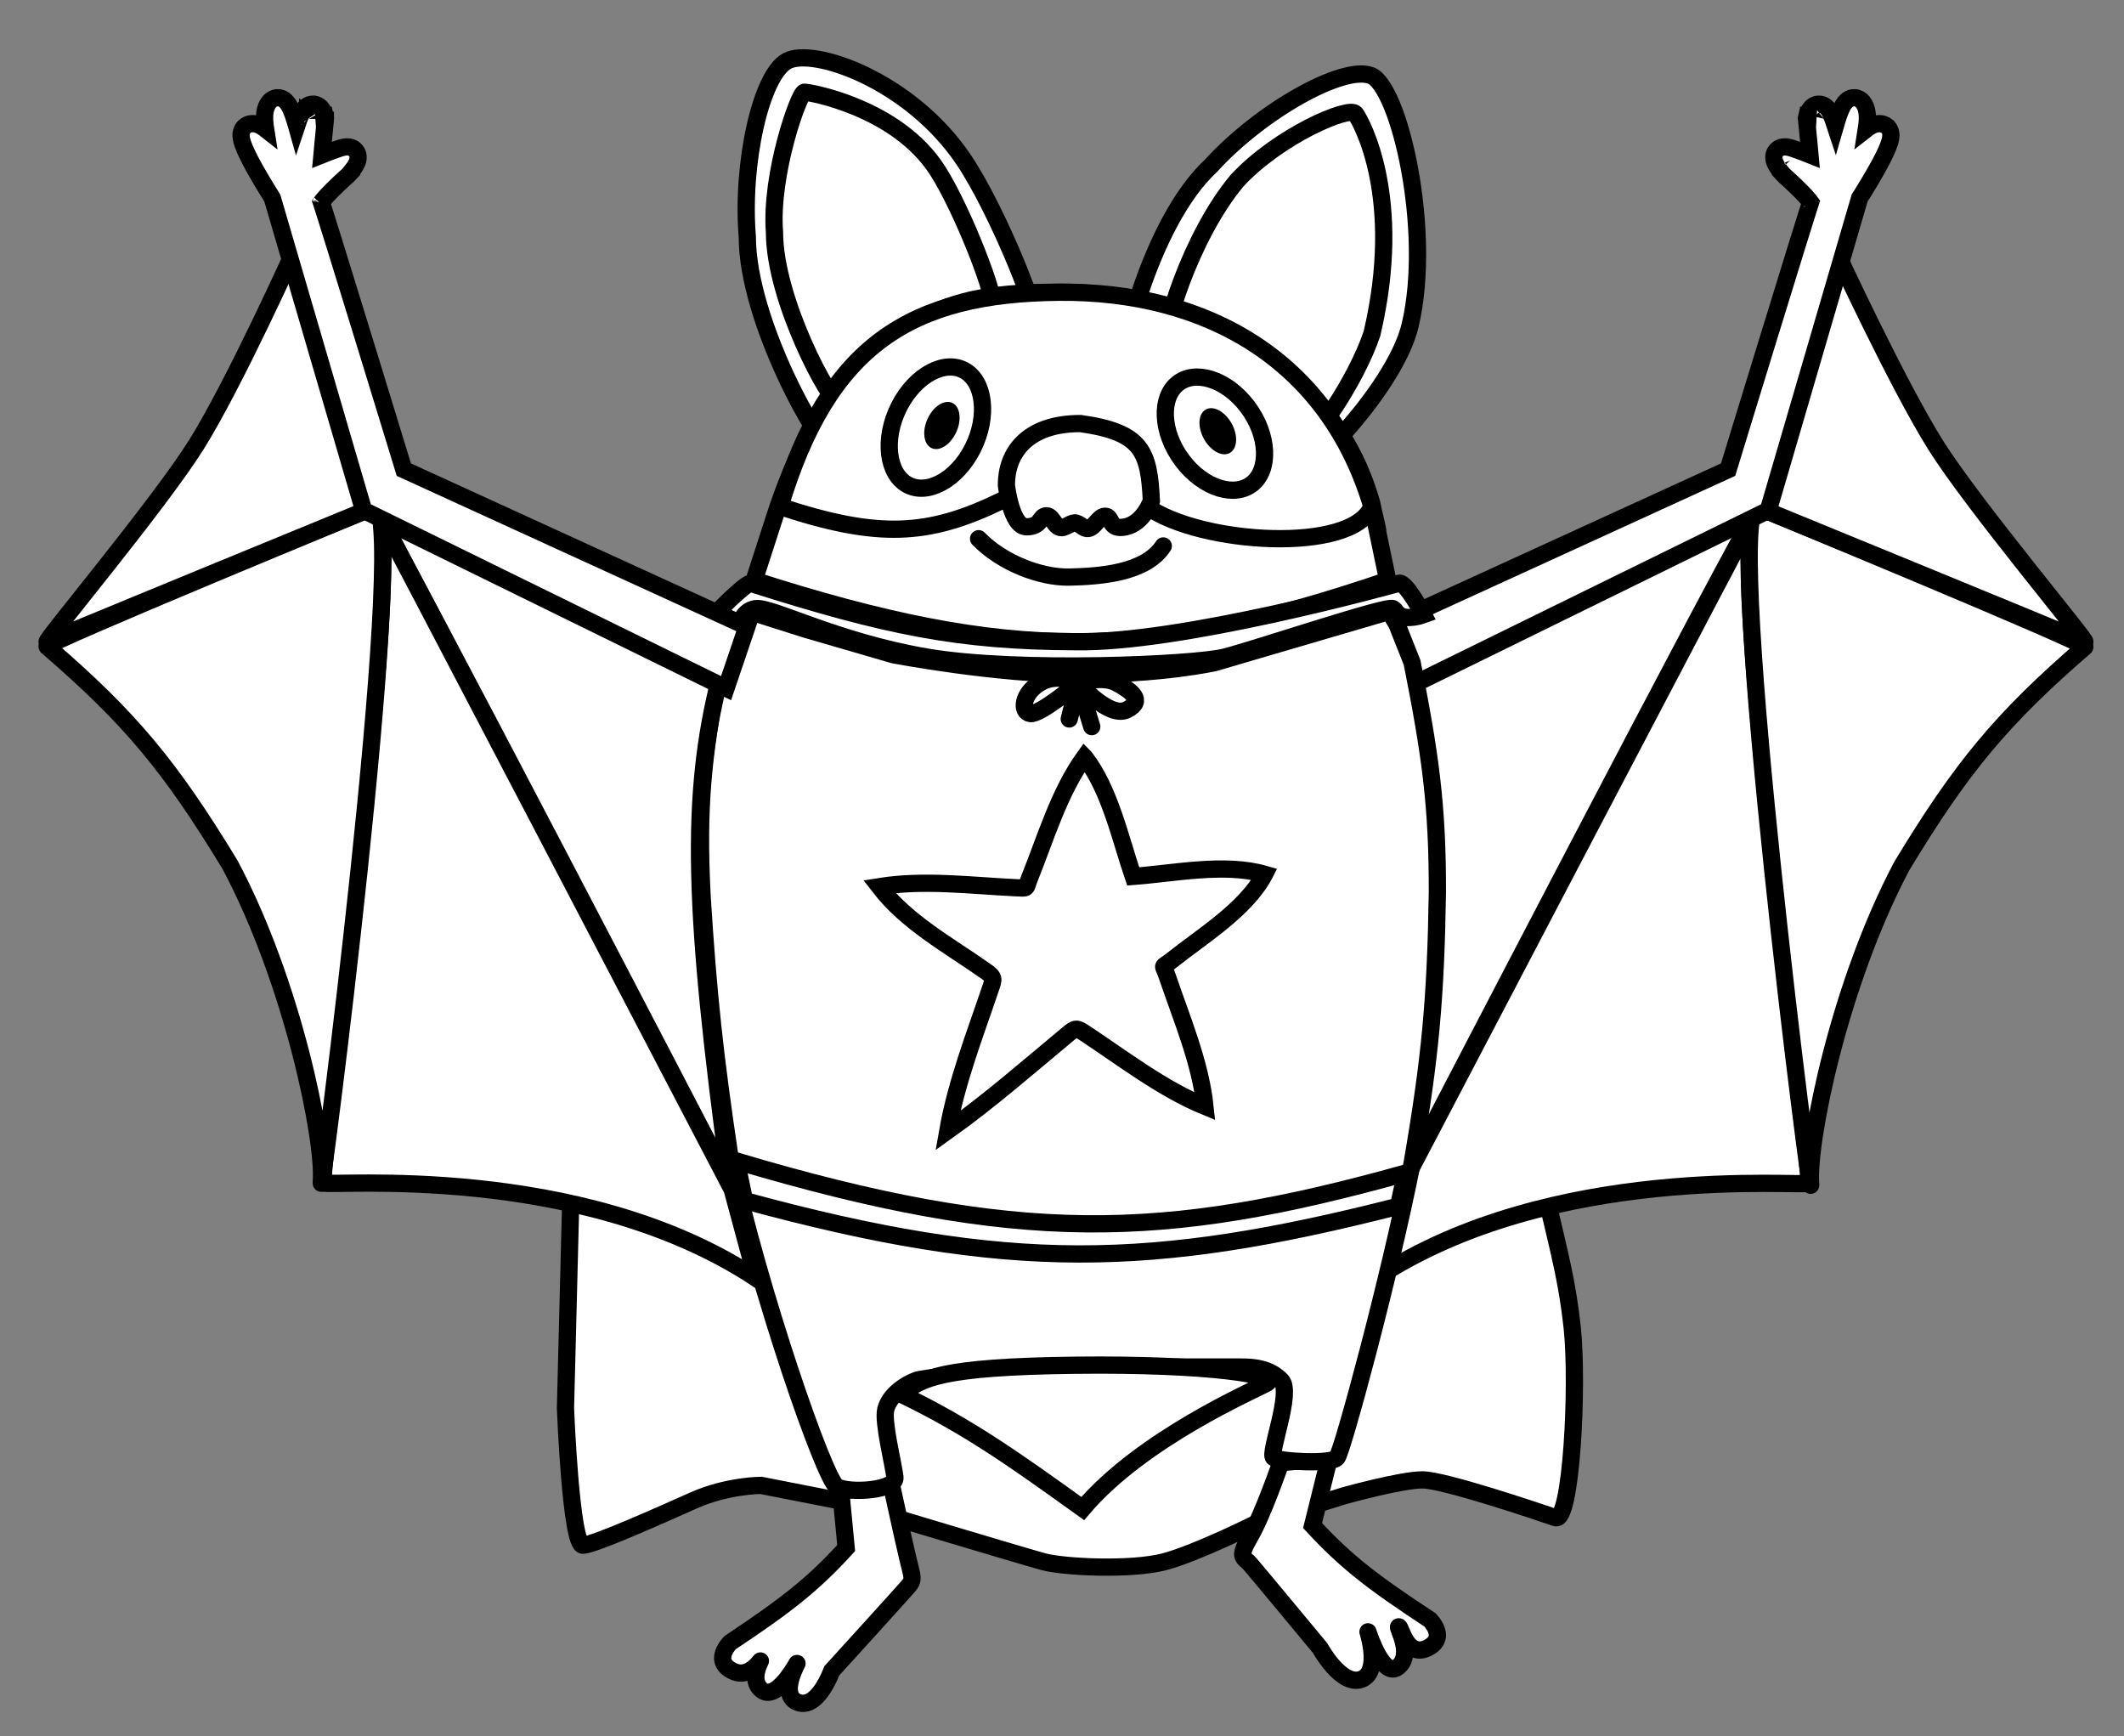 <svg width="985" height="805" viewBox="0 0 985 805" fill="none" xmlns="http://www.w3.org/2000/svg">
<rect x="0" y="0" width="985" height="805" fill="#808080" stroke="none"/>
<path d="M346.558 109.766C346.558 148.864 380.285 208.425 387.03 210.252C393.776 212.079 401.539 200.565 427.859 183.942C443.76 175.461 475.429 152.136 479.93 151.787C484.431 151.438 462.493 96.906 446.675 73.735C421.914 37.228 377.043 21.686 364.955 28.309C352.867 34.932 343.773 75.789 346.558 109.766Z" fill="white" stroke="black" stroke-width="8" stroke-linecap="round"/>
<path d="M359.168 107.691C359.168 138.863 384.619 186.349 389.71 187.806C394.799 189.262 400.658 180.083 420.519 166.83C432.519 160.068 456.416 141.472 459.813 141.194C463.209 140.915 446.655 97.438 434.718 78.964C416.033 49.858 375.472 42.748 373.051 42.747C370.629 42.747 357.066 80.603 359.168 107.691Z" fill="white" stroke="black" stroke-width="8" stroke-linecap="round"/>
<path d="M561.559 76.882C532.602 103.801 517.366 170.512 520.547 176.973C523.728 183.434 531.268 181.811 561.27 190.669C578.24 197.097 600.652 213.59 603.935 216.821C607.22 220.052 647.456 178.807 653.985 150.652C664.377 106.415 648.704 39.757 635.673 34.992C622.642 30.226 584.852 51.342 561.559 76.882Z" fill="white" stroke="black" stroke-width="8" stroke-linecap="round"/>
<path d="M573.777 83.657C551.662 110.032 538.557 155.155 540.604 160.57C542.651 165.985 542.227 166.608 565.635 175.792C578.762 182.127 603.865 199.929 606.249 202.754C608.634 205.578 628.78 176.906 636.243 154.71C651.065 91.715 631.356 56.554 628.618 52.746C625.879 48.938 593.188 62.781 573.777 83.657Z" fill="white" stroke="black" stroke-width="8" stroke-linecap="round"/>
<path d="M492.407 135.495C529.215 135.495 569.039 149.327 593.76 170.949C617.363 188.833 629.78 211.21 636.062 233.051L636.84 236.795C637.721 240.484 639.013 245.44 639.013 247.247L643.553 269.088C532.724 306.962 468.401 307.161 349.737 269.088L358.919 240.695C368.454 210.956 383.391 178.936 409.418 159.216C435.445 139.496 455.599 135.495 492.407 135.495Z" fill="white"/>
<path d="M639.013 247.247C639.013 244.651 636.345 235.551 636.062 233.051M636.062 233.051C629.78 211.21 617.363 188.833 593.76 170.949C569.039 149.327 529.215 135.495 492.407 135.495C455.599 135.495 435.445 139.496 409.418 159.216C383.391 178.936 368.454 210.956 358.919 240.695L349.737 269.088C468.401 307.161 532.724 306.962 643.553 269.088L636.062 233.051Z" stroke="black" stroke-width="8"/>
<path d="M361.71 234.843C384.26 159.787 422.403 136.164 491.02 135.505C559.637 134.846 616.1 167.146 636.184 234.843C627.376 256.918 556.555 252.503 531.891 234.843L464.242 232.268C430.372 248.659 407.344 249.882 361.71 234.843Z" fill="white" stroke="black" stroke-width="8"/>
<path d="M466.71 224.893C466.71 210.276 476.009 196.389 501.044 196.389C529.656 200.409 532.845 209.278 533.947 232.201C533.947 232.201 530.371 242.434 522.145 244.261C513.919 246.087 516.065 239.349 512.489 239.349C508.912 239.349 506.766 247.388 502.475 244.465C498.183 241.542 498.541 242.068 493.891 244.261C489.242 246.453 488.602 239.145 485.308 239.145C482.013 239.145 483.162 244.261 476.009 244.261C468.856 244.261 466.71 224.893 466.71 224.893Z" fill="white" stroke="black" stroke-width="8"/>
<path d="M453.816 249.789C464.568 260.866 482.488 267.914 496.107 267.578C509.726 267.243 531.231 265.9 539.474 253.146" stroke="black" stroke-width="8" stroke-linecap="round"/>
<path d="M451.125 207.872C447.336 215.395 441.903 220.951 436.298 223.917C430.687 226.886 425.124 227.174 420.705 224.693C416.284 222.211 413.401 217.179 412.595 210.606C411.789 204.04 413.113 196.177 416.902 188.654C420.69 181.131 426.123 175.575 431.728 172.61C437.34 169.64 442.901 169.351 447.322 171.834C451.742 174.315 454.625 179.347 455.432 185.92C456.237 192.486 454.913 200.349 451.125 207.872Z" fill="white" stroke="black" stroke-width="8"/>
<path d="M431.879 207.71C435.499 209.537 440.642 206.352 443.367 200.596C446.091 194.841 445.365 188.695 441.745 186.869C438.126 185.042 432.983 188.227 430.258 193.983C427.534 199.738 428.26 205.884 431.879 207.71Z" fill="black"/>
<path d="M578.604 188.691C583.547 195.284 586.132 202.649 586.42 209.145C586.708 215.647 584.709 221.034 580.788 224.232C576.866 227.431 571.37 228.156 565.389 226.297C559.413 224.441 553.182 220.048 548.239 213.456C543.296 206.864 540.71 199.498 540.422 193.003C540.134 186.5 542.134 181.114 546.055 177.915C549.977 174.717 555.472 173.992 561.454 175.85C567.43 177.707 573.66 182.099 578.604 188.691Z" fill="white" stroke="black" stroke-width="8"/>
<path d="M570.484 209.926C573.949 207.802 574.19 201.616 571.022 196.107C567.855 190.599 562.479 187.855 559.014 189.978C555.55 192.101 555.309 198.288 558.476 203.796C561.643 209.305 567.02 212.049 570.484 209.926Z" fill="black"/>
<path d="M262.237 652.959L264.716 555.117L714.945 544.895C720.798 573.037 726.278 589.07 729.116 615.719C731.947 642.367 728.703 706.27 721.323 703.703C713.936 701.136 669.602 686.18 659.685 686.18C649.767 686.18 623.553 693.482 623.553 693.482L583.525 705.891C583.525 705.891 555.187 720.131 539.954 724.15C524.723 728.163 493.55 726.704 483.986 724.15C474.422 721.59 388.343 695.671 388.343 695.671L352.92 688.734C352.92 688.734 337.334 688.734 321.748 695.671C306.162 702.608 276.052 716.119 270.385 716.483C264.716 716.848 262.237 652.959 262.237 652.959Z" fill="white" stroke="black" stroke-width="8" stroke-linecap="round"/>
<path d="M814.744 236.932C820.037 231.46 654.939 314.638 654.939 314.638C668.806 369.679 667.325 422.052 650 549.579C650 549.579 809.45 242.405 814.744 236.932Z" fill="white" stroke="black" stroke-width="8" stroke-linecap="round"/>
<path d="M838.661 548.612C841.603 546.792 801.414 262.591 813.394 238.814C825.381 215.035 649.144 551.633 649.144 551.633L638.026 592.674C719.977 538.78 835.714 550.433 838.661 548.612Z" fill="white" stroke="black" stroke-width="8" stroke-linecap="round"/>
<path d="M966.804 299.995C969.633 298.909 814.276 234.8 814.276 234.8C799.762 246.133 841.137 567.895 839.67 548.758C838.203 529.62 852.764 456.521 882.048 401.384C909.767 355.651 928.225 333.34 966.804 299.995Z" fill="white" stroke="black" stroke-width="8" stroke-linecap="round"/>
<path d="M851.547 116.758C848.35 121.982 816.71 235.784 816.71 235.784C816.71 235.784 963.892 296.083 966.734 297.544C969.576 299.006 915.479 234.688 897.764 206.548C880.056 178.41 851.547 116.758 851.547 116.758Z" fill="white" stroke="black" stroke-width="8" stroke-linecap="round"/>
<path d="M841.779 55.046C837.798 55.439 837.799 55.439 837.799 55.44L837.799 55.44L837.799 55.443L837.8 55.454L837.804 55.498L837.821 55.669L837.885 56.32C837.941 56.882 838.02 57.686 838.114 58.656C838.304 60.597 838.557 63.198 838.81 65.844C839.007 67.905 839.203 69.989 839.369 71.808C837.162 70.926 834.328 69.796 831.284 68.793C830.162 68.424 829.012 68.142 827.92 68.111C826.93 68.083 825.04 68.247 823.691 69.875C822.339 71.507 822.563 73.362 822.745 74.185C822.95 75.105 823.35 75.924 823.677 76.508C824.353 77.718 825.277 78.91 825.935 79.71C826.282 80.131 826.593 80.489 826.818 80.743C826.932 80.87 827.025 80.973 827.092 81.046C827.125 81.083 827.153 81.112 827.172 81.134L827.197 81.16L827.205 81.169L827.208 81.172L827.209 81.173C827.209 81.174 827.21 81.174 830.131 78.441L827.21 81.174L827.337 81.31L827.476 81.433L827.476 81.433L827.477 81.434L827.484 81.44L827.513 81.466L827.63 81.571C827.673 81.609 827.724 81.655 827.782 81.707C827.868 81.784 827.969 81.875 828.086 81.981C828.48 82.336 829.044 82.849 829.718 83.471C831.071 84.719 832.851 86.395 834.589 88.128C836.349 89.882 837.979 91.61 839.081 92.979C839.325 93.281 839.521 93.54 839.676 93.756C839.617 93.936 839.553 94.13 839.485 94.338C839.141 95.39 838.672 96.856 838.099 98.669C836.951 102.298 835.372 107.355 833.509 113.354C829.784 125.354 824.917 141.146 820.084 156.866C815.251 172.587 810.452 188.238 806.86 199.96C805.065 205.82 803.571 210.699 802.527 214.112L801.412 217.753L645.573 289.02L642.29 290.522L643.448 293.942L650.51 314.779L651.972 319.092L656.06 317.086L818.474 237.394L820.057 236.618L820.551 234.926L862.404 91.812C862.518 91.632 862.661 91.407 862.83 91.141C863.294 90.406 863.952 89.355 864.731 88.089C866.287 85.561 868.337 82.152 870.294 78.66C872.233 75.199 874.15 71.534 875.387 68.528C875.992 67.057 876.527 65.525 876.761 64.155C876.877 63.482 876.965 62.597 876.815 61.669C876.662 60.721 876.177 59.305 874.77 58.334C874.769 58.334 874.768 58.333 874.768 58.332C871.842 56.314 868.721 57.807 867.391 58.587C866.759 58.958 866.13 59.4 865.52 59.879C865.735 58.536 865.898 57.172 865.962 55.858C866.084 53.37 865.928 50.006 864.036 47.511L864.034 47.509C863.504 46.811 862.621 45.925 861.278 45.516C859.802 45.067 858.434 45.389 857.426 45.947C855.799 46.85 854.839 48.507 854.325 49.489C853.116 51.796 852.051 55.161 851.174 58.248C851.157 58.307 851.14 58.366 851.123 58.425C850.576 56.767 849.992 55.099 849.383 53.569L849.382 53.565C849.014 52.642 848.61 51.802 848.144 51.085C847.702 50.403 847.048 49.586 846.088 49.004C844.992 48.339 843.609 48.063 842.206 48.481C840.978 48.847 840.182 49.614 839.75 50.12C838.917 51.097 838.468 52.268 838.265 52.843C838.142 53.194 838.05 53.504 837.988 53.729C837.957 53.843 837.932 53.939 837.914 54.012C837.905 54.049 837.897 54.08 837.891 54.104L837.884 54.137L837.881 54.15L837.879 54.155L837.879 54.157C837.879 54.159 837.878 54.16 841.779 55.046ZM841.779 55.046L837.798 55.439L837.735 54.793L837.878 54.16L841.779 55.046ZM845.961 55.144C845.961 55.144 845.959 55.147 845.955 55.154C845.959 55.147 845.961 55.144 845.961 55.144ZM840.268 92.123C840.279 92.101 840.289 92.079 840.3 92.057C840.289 92.078 840.279 92.1 840.268 92.123ZM840.114 94.446C840.114 94.446 840.112 94.441 840.108 94.433C840.112 94.442 840.114 94.446 840.114 94.446Z" fill="white" stroke="black" stroke-width="8" stroke-linecap="round"/>
<path d="M392.409 717.787L389.932 691.845L412.938 686.362C412.938 686.362 418.954 714.129 421.078 722.898C423.202 731.674 423.909 732.404 421.078 735.69C418.246 738.976 385.685 774.788 385.685 774.788C385.685 774.788 379.314 792.691 370.112 789.405C362.25 786.593 367.821 774.714 369.611 771.313C367.514 775.038 359.255 788.621 353.122 783.557C348.914 780.082 350.585 774.281 352.633 770.15C349.869 773.754 345.329 777.601 339.673 774.788C330.117 770.035 338.612 761.632 338.612 761.632C364.956 744.114 377.205 734.479 392.409 717.787Z" fill="white"/>
<path d="M392.409 717.787L395.366 720.48L396.559 719.17L396.391 717.406L392.409 717.787ZM389.932 691.845L389.004 687.954L385.619 688.761L385.95 692.225L389.932 691.845ZM412.938 686.362L416.847 685.515L415.982 681.524L412.01 682.471L412.938 686.362ZM421.078 722.898L424.966 721.957L424.966 721.956L421.078 722.898ZM421.078 735.69L424.108 738.301L424.108 738.301L421.078 735.69ZM385.685 774.788L382.725 772.097L382.185 772.691L381.916 773.447L385.685 774.788ZM370.112 789.405L368.764 793.172L368.766 793.173L370.112 789.405ZM369.611 771.313L373.151 773.176C374.17 771.241 373.445 768.846 371.524 767.8C369.603 766.754 367.198 767.445 366.125 769.351L369.611 771.313ZM353.122 783.557L350.576 786.642L350.576 786.642L353.122 783.557ZM352.633 770.15L356.217 771.926C357.131 770.082 356.495 767.844 354.748 766.755C353 765.667 350.712 766.082 349.459 767.716L352.633 770.15ZM339.673 774.788L337.892 778.37L337.892 778.37L339.673 774.788ZM338.612 761.632L336.397 758.301L336.074 758.515L335.798 758.788L338.612 761.632ZM396.391 717.406L393.914 691.465L385.95 692.225L388.427 718.167L396.391 717.406ZM390.859 695.736L413.865 690.253L412.01 682.471L389.004 687.954L390.859 695.736ZM412.938 686.362C409.029 687.209 409.029 687.209 409.029 687.209C409.029 687.209 409.029 687.21 409.029 687.21C409.029 687.211 409.029 687.212 409.03 687.214C409.03 687.217 409.031 687.222 409.033 687.229C409.036 687.243 409.04 687.263 409.046 687.289C409.057 687.342 409.074 687.421 409.097 687.524C409.141 687.73 409.207 688.033 409.292 688.421C409.46 689.198 409.704 690.318 410.003 691.689C410.6 694.431 411.419 698.179 412.305 702.201C414.072 710.227 416.117 719.406 417.19 723.839L424.966 721.956C423.916 717.621 421.89 708.532 420.118 700.481C419.234 696.466 418.416 692.724 417.819 689.986C417.521 688.616 417.278 687.498 417.109 686.723C417.025 686.335 416.959 686.033 416.915 685.828C416.893 685.725 416.876 685.647 416.864 685.594C416.859 685.568 416.854 685.548 416.851 685.535C416.85 685.528 416.849 685.523 416.848 685.52C416.848 685.518 416.848 685.517 416.847 685.516C416.847 685.515 416.847 685.515 416.847 685.515C416.847 685.515 416.847 685.515 412.938 686.362ZM417.19 723.839C417.761 726.199 418.145 727.647 418.48 729.059C418.798 730.403 418.918 731.111 418.942 731.561C418.952 731.753 418.939 731.837 418.936 731.856C418.935 731.866 418.934 731.874 418.92 731.906C418.867 732.024 418.696 732.326 418.048 733.079L424.108 738.301C424.876 737.41 425.678 736.389 426.222 735.172C426.821 733.833 427.002 732.511 426.931 731.144C426.866 729.904 426.587 728.578 426.264 727.215C425.957 725.918 425.456 723.985 424.966 721.957L417.19 723.839ZM418.048 733.078C416.676 734.671 407.883 744.385 399.357 753.784C395.111 758.465 390.953 763.043 387.856 766.451C386.308 768.156 385.025 769.567 384.129 770.553C383.681 771.045 383.33 771.432 383.091 771.695C382.972 771.826 382.88 771.927 382.819 771.995C382.788 772.029 382.764 772.054 382.749 772.071C382.741 772.08 382.735 772.087 382.731 772.091C382.729 772.093 382.728 772.095 382.727 772.096C382.726 772.096 382.726 772.097 382.726 772.097C382.725 772.097 382.725 772.097 385.685 774.788C388.644 777.479 388.644 777.479 388.645 777.479C388.645 777.479 388.645 777.478 388.646 777.478C388.647 777.476 388.648 777.475 388.65 777.473C388.654 777.468 388.66 777.462 388.668 777.453C388.684 777.436 388.707 777.41 388.738 777.376C388.8 777.308 388.891 777.208 389.011 777.076C389.25 776.813 389.601 776.426 390.049 775.933C390.945 774.948 392.229 773.536 393.777 771.831C396.875 768.422 401.034 763.842 405.282 759.159C413.745 749.83 422.648 739.995 424.108 738.301L418.048 733.078ZM385.685 774.788C381.916 773.447 381.917 773.446 381.917 773.446C381.917 773.445 381.917 773.445 381.917 773.444C381.918 773.444 381.918 773.443 381.918 773.443C381.918 773.443 381.918 773.443 381.917 773.445C381.916 773.448 381.913 773.456 381.909 773.467C381.9 773.49 381.886 773.529 381.866 773.583C381.826 773.691 381.762 773.857 381.676 774.073C381.504 774.505 381.245 775.131 380.905 775.876C380.218 777.384 379.239 779.305 378.033 781.092C376.796 782.925 375.499 784.349 374.264 785.143C373.152 785.858 372.322 785.947 371.457 785.638L368.766 793.173C372.502 794.506 375.919 793.59 378.591 791.872C381.138 790.234 383.159 787.798 384.665 785.566C386.202 783.288 387.39 780.938 388.186 779.192C388.587 778.311 388.897 777.564 389.11 777.03C389.216 776.762 389.298 776.547 389.356 776.394C389.385 776.317 389.407 776.256 389.423 776.212C389.432 776.19 389.438 776.171 389.443 776.158C389.446 776.151 389.448 776.145 389.449 776.14C389.45 776.138 389.451 776.136 389.452 776.134C389.452 776.133 389.452 776.132 389.452 776.131C389.453 776.13 389.453 776.129 385.685 774.788ZM371.459 785.639C370.637 785.345 370.392 784.975 370.234 784.531C370.002 783.878 369.924 782.797 370.186 781.247C370.71 778.153 372.298 774.796 373.151 773.176L366.071 769.45C365.134 771.231 363.042 775.514 362.298 779.913C361.926 782.109 361.817 784.737 362.696 787.21C363.649 789.89 365.655 792.059 368.764 793.172L371.459 785.639ZM366.125 769.351C365.111 771.154 362.722 775.115 359.992 777.964C358.599 779.417 357.429 780.246 356.6 780.554C356.039 780.762 355.926 780.685 355.669 780.473L350.576 786.642C353.385 788.962 356.605 789.085 359.383 788.054C361.893 787.123 364.068 785.273 365.768 783.499C369.226 779.891 372.015 775.198 373.097 773.275L366.125 769.351ZM355.669 780.473C354.802 779.757 354.433 778.831 354.524 777.345C354.624 775.715 355.294 773.789 356.217 771.926L349.049 768.374C347.924 770.643 346.734 773.683 346.539 776.854C346.335 780.17 347.235 783.883 350.576 786.642L355.669 780.473ZM349.459 767.716C348.249 769.293 346.878 770.604 345.492 771.276C344.299 771.854 343.058 772.005 341.454 771.207L337.892 778.37C341.943 780.385 345.8 780.017 348.982 778.475C351.972 777.025 354.253 774.611 355.807 772.585L349.459 767.716ZM341.454 771.207C339.703 770.336 339.318 769.582 339.22 769.32C339.104 769.013 339.066 768.526 339.34 767.731C339.618 766.924 340.121 766.101 340.633 765.42C340.877 765.095 341.097 764.837 341.248 764.667C341.323 764.583 341.38 764.523 341.411 764.489C341.427 764.473 341.437 764.463 341.439 764.461C341.441 764.459 341.44 764.46 341.438 764.462C341.436 764.463 341.435 764.465 341.433 764.467C341.432 764.468 341.43 764.469 341.429 764.471C341.428 764.471 341.427 764.473 341.427 764.473C341.426 764.474 341.425 764.475 338.612 761.632C335.798 758.788 335.797 758.789 335.796 758.79C335.795 758.791 335.794 758.792 335.793 758.793C335.791 758.795 335.789 758.797 335.787 758.799C335.783 758.803 335.778 758.808 335.773 758.813C335.763 758.824 335.75 758.836 335.736 758.851C335.706 758.881 335.67 758.919 335.626 758.965C335.538 759.057 335.421 759.182 335.282 759.337C335.007 759.645 334.638 760.081 334.234 760.618C333.452 761.661 332.428 763.236 331.777 765.124C331.122 767.024 330.752 769.53 331.732 772.135C332.728 774.785 334.865 776.865 337.892 778.37L341.454 771.207ZM340.826 764.962C367.299 747.359 379.85 737.516 395.366 720.48L389.452 715.093C374.56 731.443 362.612 740.869 336.397 758.301L340.826 764.962Z" fill="black"/>
<path d="M608.7 707.359L616.469 676.053L593.937 678.235C593.937 678.235 585.711 702.261 579.729 712.452C573.748 722.642 576.868 721.915 579.729 725.195C582.591 728.469 612.178 764.147 612.178 764.147C612.178 764.147 621.933 781.983 631.232 778.703C640.064 775.591 634.934 758.361 634.396 756.637C634.994 758.503 641.579 778.433 648.4 772.883C655.553 767.057 647.586 754.313 648.659 754.313C649.732 754.313 652.334 768.875 661.991 764.147C671.646 759.412 663.064 751.04 663.064 751.04C636.442 733.588 624.064 723.99 608.7 707.359Z" fill="white"/>
<path d="M608.7 707.359L604.818 706.396L604.298 708.49L605.762 710.074L608.7 707.359ZM616.469 676.053L620.351 677.016L621.714 671.526L616.084 672.071L616.469 676.053ZM593.937 678.235L593.551 674.254L590.987 674.502L590.153 676.939L593.937 678.235ZM579.729 712.452L576.279 710.427L576.279 710.427L579.729 712.452ZM579.729 725.195L576.715 727.824L576.718 727.828L579.729 725.195ZM612.178 764.147L615.687 762.228L615.502 761.89L615.257 761.594L612.178 764.147ZM631.232 778.703L629.903 774.93L629.902 774.93L631.232 778.703ZM634.396 756.637L638.206 755.417C637.533 753.318 635.291 752.159 633.19 752.823C631.09 753.487 629.921 755.725 630.578 757.828L634.396 756.637ZM648.4 772.883L650.925 775.986L650.926 775.984L648.4 772.883ZM661.991 764.147L663.75 767.739L663.752 767.738L661.991 764.147ZM663.064 751.04L665.857 748.176L665.58 747.906L665.257 747.694L663.064 751.04ZM612.582 708.323L620.351 677.016L612.587 675.089L604.818 706.396L612.582 708.323ZM616.084 672.071L593.551 674.254L594.322 682.216L616.855 680.034L616.084 672.071ZM593.937 678.235C590.153 676.939 590.153 676.939 590.153 676.939C590.153 676.939 590.152 676.939 590.152 676.94C590.152 676.94 590.152 676.941 590.152 676.942C590.151 676.945 590.149 676.949 590.148 676.954C590.144 676.965 590.138 676.981 590.131 677.003C590.116 677.047 590.093 677.113 590.063 677.2C590.002 677.374 589.913 677.633 589.796 677.967C589.562 678.635 589.221 679.603 588.793 680.798C587.936 683.189 586.732 686.48 585.344 690.084C582.531 697.386 579.083 705.651 576.279 710.427L583.179 714.476C586.357 709.062 590.013 700.218 592.809 692.959C594.225 689.283 595.451 685.931 596.323 683.498C596.76 682.281 597.108 681.293 597.348 680.607C597.468 680.264 597.56 679.997 597.623 679.814C597.655 679.723 597.679 679.653 597.696 679.605C597.704 679.582 597.71 679.563 597.714 679.551C597.716 679.545 597.718 679.54 597.719 679.536C597.72 679.535 597.72 679.533 597.721 679.532C597.721 679.532 597.721 679.531 597.721 679.531C597.721 679.531 597.721 679.531 593.937 678.235ZM576.279 710.427C574.743 713.044 573.666 715.166 573.035 716.94C572.41 718.697 572.058 720.558 572.542 722.42C573.038 724.332 574.238 725.522 574.975 726.199C575.86 727.012 576.191 727.225 576.715 727.824L582.744 722.566C581.836 721.526 580.705 720.599 580.387 720.307C579.921 719.88 580.179 720 580.285 720.41C580.379 720.77 580.19 720.697 580.572 719.622C580.949 718.563 581.725 716.954 583.179 714.476L576.279 710.427ZM576.718 727.828C578.105 729.415 586.167 739.092 593.95 748.456C597.827 753.119 601.614 757.68 604.432 761.076C605.841 762.773 607.008 764.18 607.822 765.161C608.229 765.652 608.548 766.037 608.766 766.299C608.874 766.43 608.958 766.53 609.014 766.598C609.042 766.632 609.063 766.657 609.077 766.675C609.084 766.683 609.09 766.69 609.093 766.694C609.095 766.696 609.096 766.698 609.097 766.699C609.098 766.699 609.098 766.7 609.098 766.7C609.098 766.7 609.098 766.7 612.178 764.147C615.257 761.594 615.256 761.594 615.256 761.593C615.256 761.593 615.256 761.593 615.255 761.592C615.254 761.591 615.253 761.589 615.251 761.587C615.248 761.583 615.242 761.576 615.235 761.568C615.221 761.551 615.2 761.525 615.171 761.491C615.115 761.423 615.032 761.323 614.923 761.192C614.706 760.93 614.387 760.545 613.979 760.054C613.164 759.072 611.997 757.665 610.588 755.967C607.769 752.57 603.981 748.007 600.102 743.342C592.377 734.048 584.214 724.249 582.741 722.563L576.718 727.828ZM612.178 764.147C608.668 766.066 608.669 766.067 608.669 766.068C608.669 766.069 608.67 766.07 608.67 766.071C608.671 766.072 608.672 766.074 608.674 766.076C608.676 766.081 608.679 766.086 608.683 766.093C608.69 766.106 608.699 766.123 608.711 766.145C608.735 766.187 608.769 766.247 608.811 766.322C608.896 766.471 609.017 766.682 609.173 766.945C609.483 767.469 609.932 768.205 610.499 769.072C611.625 770.794 613.255 773.094 615.229 775.313C617.173 777.499 619.621 779.8 622.418 781.325C625.254 782.87 628.817 783.796 632.563 782.475L629.902 774.93C628.997 775.249 627.854 775.176 626.246 774.3C624.598 773.402 622.863 771.859 621.206 769.996C619.579 768.167 618.189 766.213 617.195 764.693C616.702 763.94 616.316 763.307 616.057 762.869C615.928 762.651 615.83 762.482 615.768 762.371C615.736 762.316 615.714 762.276 615.7 762.252C615.693 762.239 615.689 762.231 615.687 762.227C615.686 762.225 615.685 762.224 615.685 762.224C615.685 762.224 615.685 762.224 615.686 762.225C615.686 762.225 615.686 762.226 615.686 762.226C615.686 762.227 615.687 762.228 612.178 764.147ZM632.561 782.475C636.167 781.205 638.236 778.458 639.29 775.546C640.3 772.753 640.458 769.649 640.323 766.949C640.051 761.52 638.51 756.392 638.215 755.445L630.578 757.828C630.82 758.606 632.113 762.955 632.333 767.349C632.444 769.561 632.262 771.456 631.767 772.823C631.316 774.07 630.714 774.644 629.903 774.93L632.561 782.475ZM630.587 757.857C630.898 758.829 632.796 764.614 635.588 769.519C636.94 771.896 638.778 774.573 641.115 776.218C642.339 777.081 643.919 777.815 645.781 777.854C647.712 777.894 649.461 777.176 650.925 775.986L645.875 769.78C645.634 769.977 645.685 769.85 645.948 769.856C646.142 769.86 646.083 769.933 645.722 769.678C644.887 769.09 643.762 767.708 642.541 765.562C640.185 761.423 638.492 756.31 638.206 755.417L630.587 757.857ZM650.926 775.984C656.476 771.464 655.705 764.565 654.694 760.457C654.147 758.238 653.393 756.254 652.915 754.985C652.645 754.268 652.527 753.942 652.484 753.789C652.44 753.634 652.57 753.999 652.556 754.556C652.55 754.811 652.51 755.694 651.886 756.607C651.069 757.802 649.782 758.313 648.659 758.313V750.313C647.469 750.313 646.132 750.849 645.282 752.092C644.624 753.054 644.567 754.009 644.559 754.36C644.541 755.106 644.725 755.75 644.782 755.955C644.942 756.522 645.214 757.237 645.428 757.805C645.919 759.108 646.508 760.674 646.926 762.369C647.841 766.09 647.477 768.476 645.874 769.782L650.926 775.984ZM648.659 758.313C647.531 758.313 646.74 757.836 646.37 757.559C645.995 757.279 645.776 757.003 645.697 756.899C645.539 756.692 645.491 756.568 645.559 756.705C645.683 756.955 645.844 757.344 646.152 758.072C646.699 759.366 647.546 761.336 648.757 763.191C649.948 765.014 651.746 767.13 654.397 768.276C657.25 769.511 660.454 769.353 663.75 767.739L660.232 760.555C658.7 761.305 657.957 761.1 657.573 760.934C656.986 760.68 656.256 760.042 655.455 758.816C654.674 757.621 654.065 756.246 653.521 754.957C653.283 754.394 652.99 753.683 652.728 753.154C652.603 752.902 652.38 752.47 652.061 752.052C651.902 751.843 651.606 751.485 651.158 751.15C650.715 750.819 649.853 750.313 648.659 750.313V758.313ZM663.752 767.738C666.795 766.246 668.958 764.179 669.969 761.526C670.966 758.913 670.588 756.399 669.924 754.498C669.264 752.61 668.227 751.038 667.437 749.999C667.029 749.464 666.656 749.03 666.378 748.723C666.238 748.568 666.12 748.444 666.031 748.352C665.987 748.306 665.95 748.268 665.92 748.239C665.906 748.224 665.893 748.212 665.882 748.201C665.877 748.196 665.872 748.191 665.868 748.187C665.866 748.185 665.864 748.183 665.862 748.181C665.861 748.181 665.86 748.179 665.859 748.179C665.858 748.178 665.857 748.176 663.064 751.04C660.271 753.903 660.269 753.902 660.268 753.901C660.268 753.9 660.267 753.899 660.266 753.899C660.265 753.897 660.264 753.896 660.263 753.895C660.26 753.893 660.259 753.891 660.258 753.89C660.255 753.888 660.255 753.887 660.256 753.888C660.258 753.891 660.268 753.901 660.284 753.917C660.316 753.951 660.374 754.011 660.449 754.094C660.603 754.263 660.825 754.521 661.071 754.844C661.588 755.523 662.093 756.341 662.372 757.138C662.646 757.921 662.604 758.388 662.494 758.676C662.399 758.925 662.014 759.68 660.23 760.556L663.752 767.738ZM665.257 747.694C638.763 730.326 626.688 720.935 611.638 704.645L605.762 710.074C621.441 727.045 634.121 736.849 660.871 754.385L665.257 747.694Z" fill="black"/>
<path d="M333.065 312.711L340.87 293.734L347.611 283.516L373.511 291.727L414.313 303.587C414.313 303.587 461.856 312.711 500.53 312.711C539.203 312.711 563.329 307.237 563.329 307.237L644.223 283.516L647.771 289.355L654.867 307.237C663.324 349.823 666.663 373.348 666.577 413.801C665.816 462.951 663.305 490.44 654.867 539.343C644.239 593.041 622.58 672.546 620.097 675.835C617.613 679.117 593.132 677.658 590.649 675.835C588.165 674.005 599.518 645.543 594.196 640.066C588.875 634.597 581.779 633.861 575.747 633.861H501.949C499.111 633.861 431.699 637.514 424.958 640.066C418.216 642.626 412.185 647.73 410.766 653.572C409.347 659.413 414.313 678.752 415.023 684.958C415.733 691.163 393.735 692.622 388.059 689.333C382.382 686.052 352.117 598.949 338.387 535.694C331.426 488.736 328.589 462.523 325.613 415.991C323.424 373.185 326.105 351.081 333.065 312.711Z" fill="white" stroke="black" stroke-width="8" stroke-linecap="round"/>
<path d="M331.316 285.055C331.316 285.055 344.78 271.149 347.969 270.436C411.338 290.574 444.698 297.322 498.559 297.536C546.951 298.556 643.907 271.785 648.689 270.465L648.793 270.436C651.963 269.562 660.132 285.055 660.132 285.055C660.132 285.055 652.336 287.908 648.793 285.055C645.25 282.203 648.439 283.985 645.959 282.203C643.478 280.42 581.92 301.131 568.007 304.667C554.093 308.203 472.089 311.882 429.819 304.667C387.549 297.451 357.758 281.194 350.45 282.203C343.141 283.212 343.717 291.83 340.528 289.334C337.34 286.838 331.316 285.055 331.316 285.055Z" fill="white" stroke="black" stroke-width="8" stroke-linecap="round"/>
<path d="M500.04 316.644C500.04 316.644 490.643 311.666 482.292 316.644C473.939 321.623 473.243 330.158 477.768 330.87C482.292 331.581 500.04 316.644 500.04 316.644ZM500.04 316.644C500.04 316.644 511.176 313.088 517.789 316.644C524.4 320.201 531.013 324.824 522.661 329.092C514.308 333.359 500.04 316.644 500.04 316.644ZM500.04 316.644L495.864 333.359M500.04 316.644L506.304 336.916" stroke="black" stroke-width="8" stroke-linecap="round"/>
<path d="M586.392 405.478C586.411 405.441 586.43 405.406 586.447 405.372C567.975 400.054 544.642 404.922 525.518 406.375C519.453 388.591 514.662 365.97 502.956 350.984C502.952 350.978 502.948 350.973 502.944 350.968C491.064 367.476 484.865 388.797 477.3 407.581C475.465 412.142 477.031 411.919 471.086 411.626C450.314 410.621 428.454 407.804 407.763 411.112C420.593 427.777 440.034 438.288 456.88 450.137C461.364 453.294 460.865 453.814 459.332 458.361C452.071 479.89 443.514 501.772 439.548 524.284C458.879 510.51 476.837 494.772 495.124 479.585C498.739 476.58 499.199 476.485 503.063 479.042C520.892 490.831 539.01 504.848 558.804 513.019C556.666 492.64 547.862 472.061 541.349 452.809C539.17 446.359 538.345 449.312 543.489 445.2C557.428 434.062 577.607 421.858 586.392 405.478Z" stroke="black" stroke-width="8"/>
<path d="M502.113 699.474C469.68 676.185 449.315 661.664 417.895 646.423C427.422 639.162 435.65 633.764 498.57 633.024C561.489 632.285 593.557 637.885 587.582 641.28C581.608 644.682 529.799 666.834 502.113 699.474Z" fill="white" stroke="black" stroke-width="8" stroke-linecap="round"/>
<path d="M173.94 236.932C168.649 231.46 333.745 314.638 333.745 314.638C319.876 369.679 321.359 422.051 338.684 549.579C338.684 549.579 179.232 242.405 173.94 236.932Z" fill="white" stroke="black" stroke-width="8" stroke-linecap="round"/>
<path d="M150.023 548.496C147.079 546.67 187.272 261.721 175.289 237.88C163.307 214.039 339.541 551.524 339.541 551.524L350.658 592.674C268.708 538.637 152.968 550.322 150.023 548.496Z" fill="white" stroke="black" stroke-width="8" stroke-linecap="round"/>
<path d="M21.88 299.801C19.055 298.718 174.408 234.8 174.408 234.8C188.921 246.099 147.548 566.905 149.014 547.824C150.481 528.743 135.918 455.861 106.636 400.887C78.914 355.291 60.461 333.047 21.88 299.801Z" fill="white" stroke="black" stroke-width="8" stroke-linecap="round"/>
<path d="M137.133 114.884C139.978 119.277 171.974 235.681 171.974 235.681C171.974 235.681 24.794 296.08 21.95 297.544C19.106 299.008 73.206 234.583 90.918 206.397C108.631 178.211 137.133 114.884 137.133 114.884Z" fill="white" stroke="black" stroke-width="8" stroke-linecap="round"/>
<path d="M146.904 55.046C150.804 54.159 150.804 54.158 150.804 54.157L150.803 54.154L150.802 54.149L150.799 54.136L150.791 54.103C150.785 54.079 150.778 54.048 150.769 54.011C150.751 53.939 150.726 53.843 150.694 53.729C150.633 53.504 150.54 53.193 150.417 52.843C150.214 52.268 149.765 51.097 148.933 50.121C148.502 49.615 147.706 48.848 146.478 48.482C145.074 48.063 143.69 48.339 142.594 49.005C141.633 49.587 140.98 50.405 140.539 51.087C140.074 51.805 139.67 52.645 139.303 53.567L139.303 53.568C138.694 55.099 138.109 56.766 137.561 58.425C137.545 58.365 137.528 58.307 137.511 58.248C136.634 55.161 135.569 51.796 134.36 49.489C133.846 48.507 132.886 46.85 131.26 45.948C130.253 45.389 128.884 45.067 127.408 45.517C126.064 45.926 125.181 46.812 124.651 47.51C122.758 50.004 122.601 53.369 122.723 55.857C122.787 57.171 122.949 58.535 123.164 59.878C122.554 59.399 121.926 58.957 121.293 58.586C119.961 57.805 116.84 56.314 113.914 58.334C112.506 59.306 112.021 60.724 111.868 61.672C111.719 62.599 111.808 63.483 111.923 64.156C112.158 65.525 112.693 67.057 113.298 68.528C114.535 71.534 116.451 75.199 118.39 78.66C120.346 82.151 122.396 85.56 123.951 88.088C124.73 89.355 125.388 90.405 125.852 91.14C126.021 91.406 126.164 91.632 126.278 91.811L168.133 234.926L168.628 236.618L170.21 237.394L332.624 317.086L336.712 319.092L338.174 314.779L345.236 293.942L346.395 290.522L343.111 289.021L187.275 217.753L186.161 214.112C185.116 210.699 183.622 205.82 181.826 199.96C178.235 188.238 173.435 172.587 168.602 156.866C163.769 141.146 158.902 125.354 155.176 113.354C153.314 107.355 151.735 102.298 150.588 98.669C150.014 96.856 149.546 95.391 149.203 94.339C149.135 94.131 149.071 93.936 149.011 93.757C149.166 93.541 149.362 93.282 149.606 92.978C150.708 91.61 152.338 89.882 154.097 88.128C155.836 86.395 157.616 84.719 158.968 83.471C159.642 82.849 160.206 82.336 160.6 81.98C160.797 81.803 160.951 81.664 161.056 81.571L161.173 81.466L161.202 81.44L161.209 81.434L161.21 81.433L161.21 81.433L161.349 81.309L161.477 81.173L158.555 78.441C161.477 81.173 161.477 81.173 161.478 81.172L161.479 81.171L161.482 81.168L161.49 81.159L161.514 81.133C161.534 81.112 161.561 81.082 161.595 81.046C161.662 80.972 161.755 80.869 161.868 80.742C162.094 80.488 162.404 80.13 162.751 79.709C163.409 78.909 164.332 77.717 165.008 76.507C165.334 75.922 165.735 75.103 165.938 74.183C166.121 73.359 166.343 71.504 164.99 69.874C163.641 68.247 161.752 68.083 160.762 68.111C159.67 68.142 158.52 68.424 157.398 68.793C154.355 69.796 151.521 70.926 149.314 71.808C149.48 69.989 149.677 67.905 149.873 65.844C150.126 63.198 150.379 60.596 150.568 58.656C150.663 57.686 150.742 56.882 150.797 56.32L150.861 55.669L150.878 55.498L150.883 55.454L150.884 55.443L150.884 55.44L150.884 55.439C150.884 55.439 150.884 55.439 146.904 55.046ZM146.904 55.046L150.804 54.159L150.948 54.793L150.884 55.439L146.904 55.046ZM148.388 92.056C148.397 92.075 148.406 92.094 148.414 92.112C148.406 92.093 148.397 92.074 148.388 92.056ZM148.58 94.432C148.576 94.441 148.574 94.445 148.574 94.445C148.574 94.445 148.575 94.441 148.58 94.432ZM142.721 55.143C142.721 55.143 142.723 55.146 142.727 55.153C142.723 55.147 142.721 55.144 142.721 55.143Z" fill="white" stroke="black" stroke-width="8" stroke-linecap="round"/>
<path d="M651.842 543.946C539.204 575.344 472.006 577.104 341.447 538.337L345.264 556.661C468.351 590.178 534.419 588.324 648.588 559.279L651.842 543.946Z" fill="white" stroke="black" stroke-width="8" stroke-linecap="round"/>
</svg>
